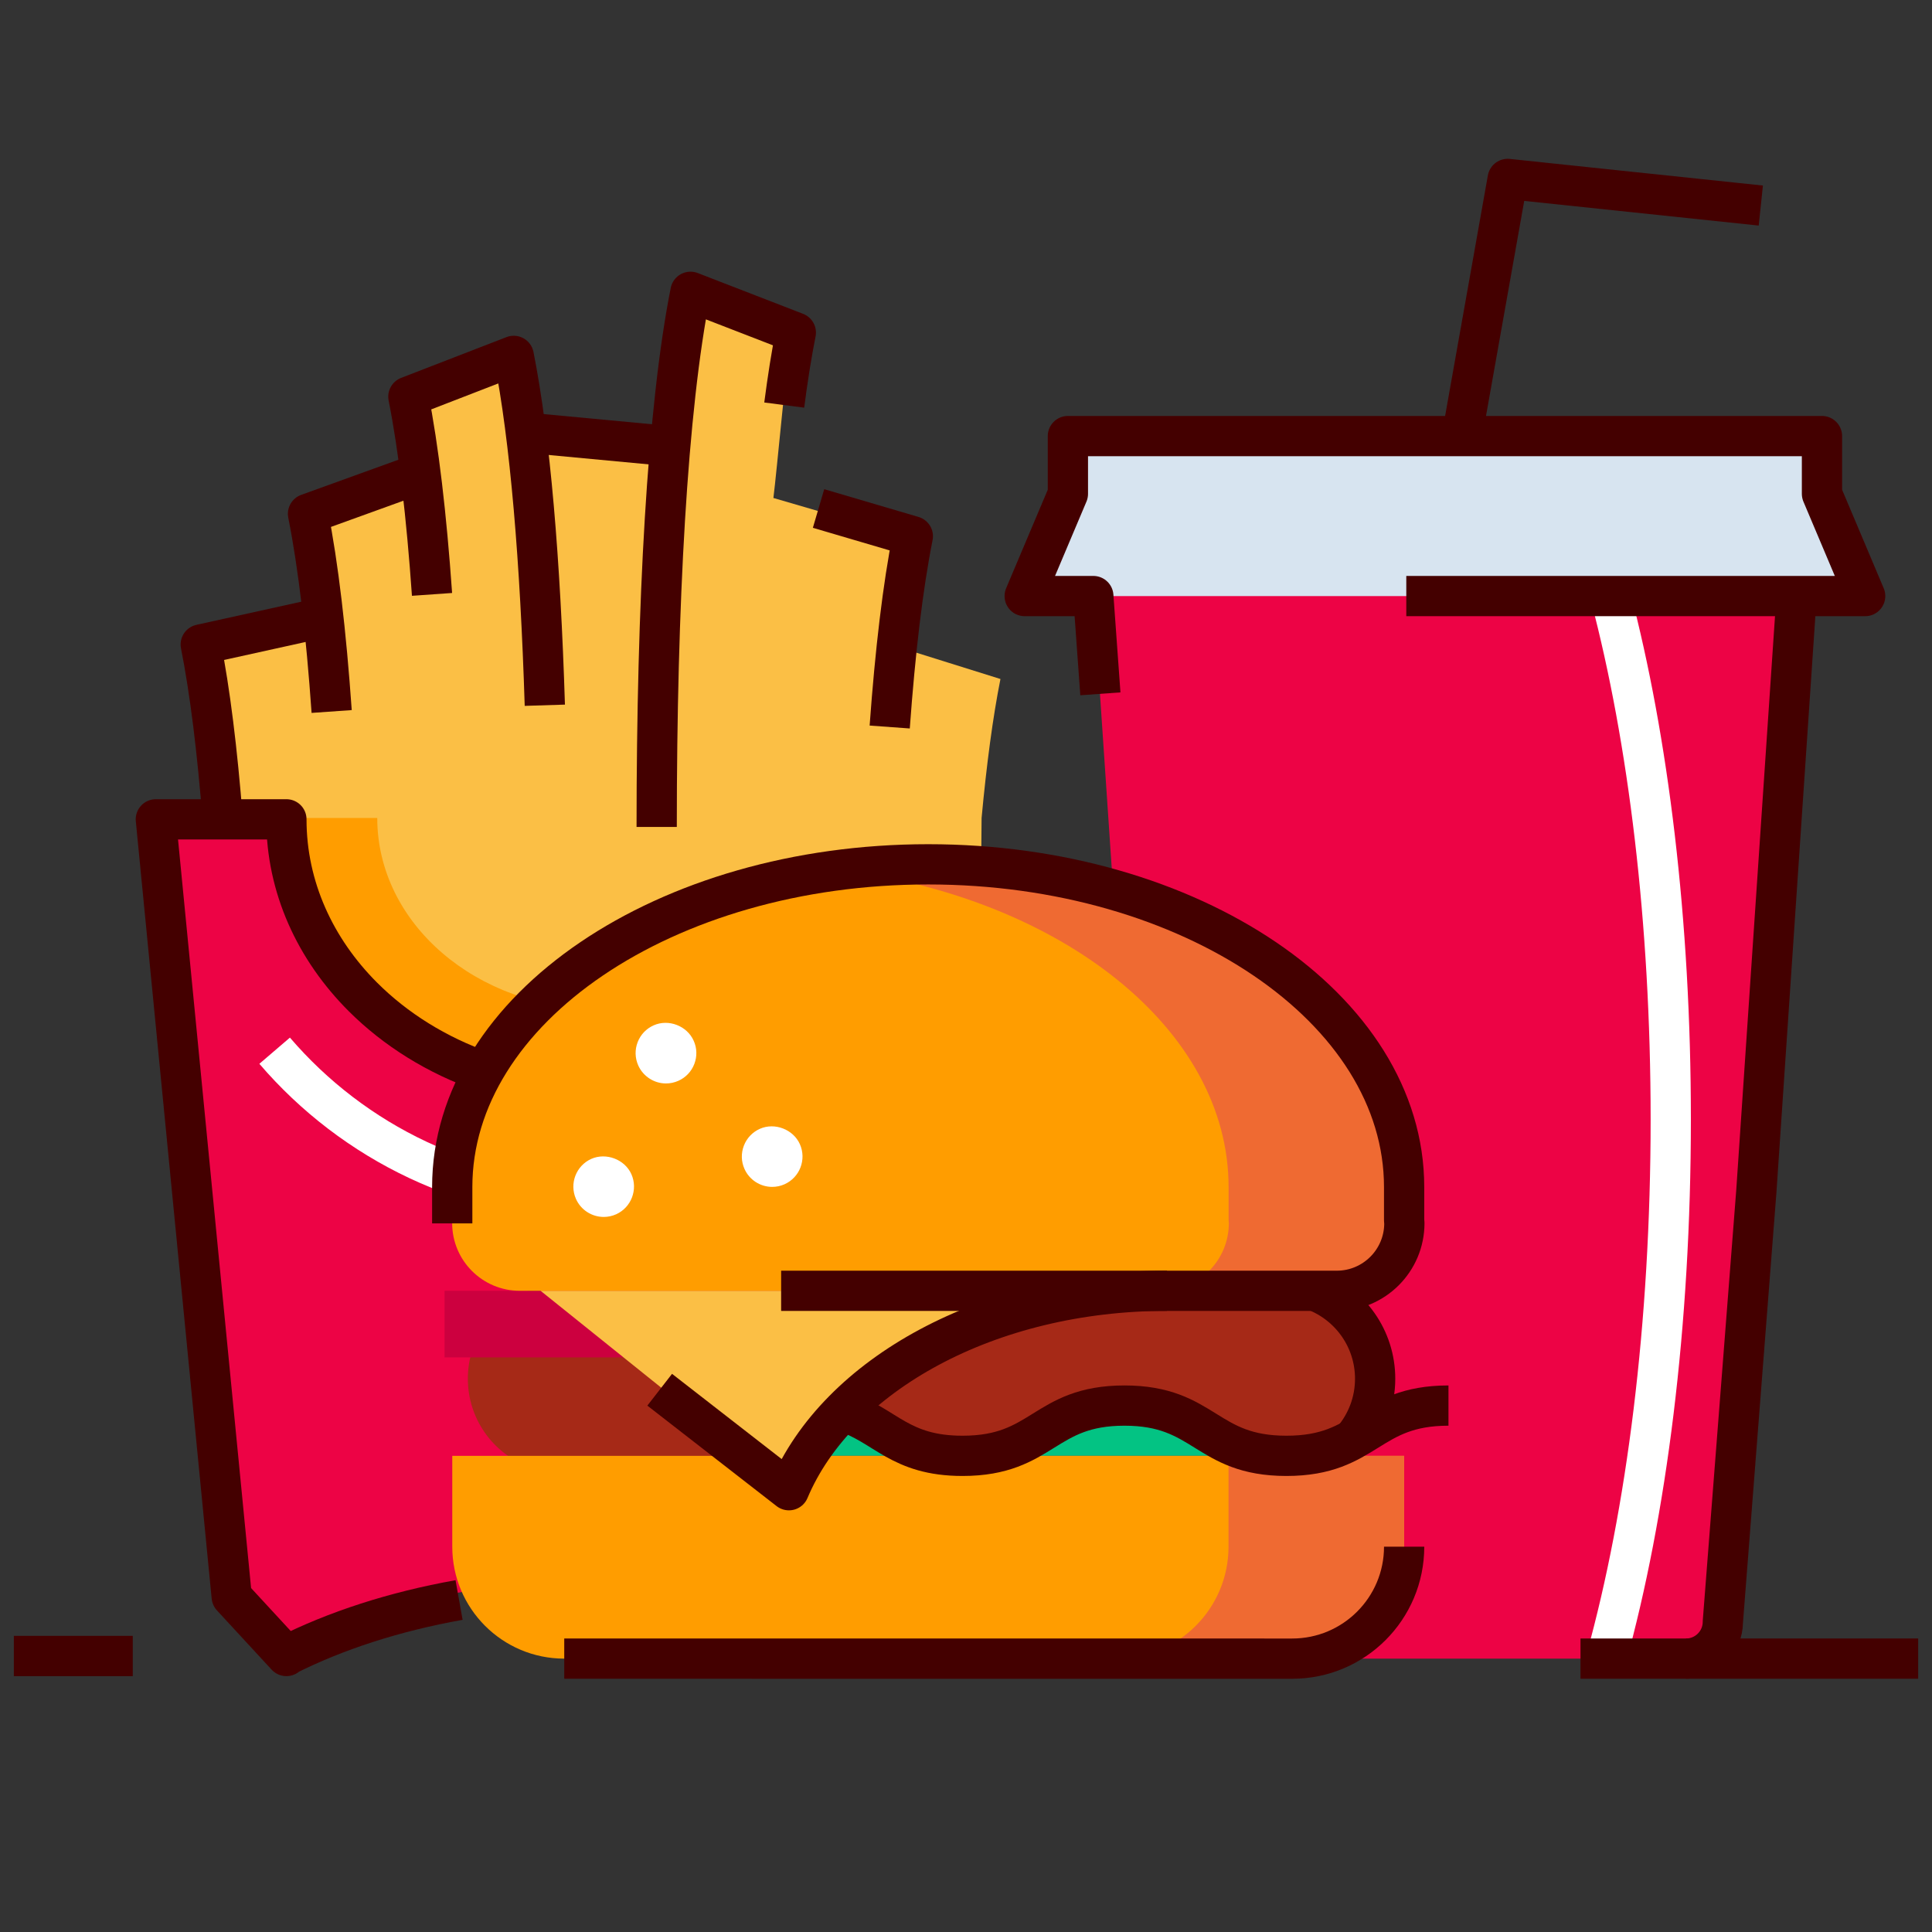 <svg enable-background="new 0 0 96 96" height="96" viewBox="0 0 96 96" width="96" xmlns="http://www.w3.org/2000/svg"><rect x="0" y="0" width="96" height="96" fill="#333333" stroke="none"/><g id="&#x421;&#x43B;&#x43E;&#x439;_1"/><g id="&#x421;&#x43B;&#x43E;&#x439;_2"><g><path d="m48.754 42.946s-3.015 0-3.545 0c-1.269 6.324-7.678 11.133-15.391 11.133-8.626 0-15.619-6.013-15.619-13.433h-3.141c-.267-3.391-.626-6.323-1.084-8.621l6.05-1.298v-.002c-.213-1.943-.465-3.675-.759-5.146l5.547-2.004v-.005c-.177-1.392-.375-2.654-.597-3.77l5.195-2.011c.223 1.118.422 2.386.599 3.785l-.001.001 7.12.667h-.001c.256-2.966.587-5.545 1-7.612l5.195 2.013c-.212 1.062-.723 6.786-.892 8.101l6.664 1.943c-.305 1.527-.564 3.33-.782 5.362l5.4 1.69c-.379 1.901-.689 4.237-.937 6.906z" fill="#fbbf45"/><path d="m29.772 50.132c-6.091 0-11.026-4.247-11.026-9.486h-4.546c0 7.42 6.992 13.433 15.619 13.433-.001-1.065-.047-2.727-.047-3.947z" fill="#ff9d00"/><path d="m90.533 24.538v-2.869h-37.47v2.869l-2.146 5.08h3.411l2 29.597 1.661 21.37c0 1.011.822 1.831 1.83 1.831h18.715 5.244c1.008 0 1.83-.82 1.83-1.831l1.662-21.37 1.999-29.597h3.41z" fill="#ed0345"/><path d="m29.818 54.079c-8.626 0-15.619-6.013-15.619-13.433h-6.436l3.74 38.341 2.698 2.924-.011-.021c4.133-2.085 9.615-3.355 15.628-3.355" fill="#ed0345"/><path d="m29.819 59.65c-6.471 0-12.268-2.887-16.172-7.441" fill="none" stroke="#fff" stroke-linejoin="round" stroke-miterlimit="10" stroke-width="2"/><path d="m54.327 29.618h38.352l-2.146-5.08v-2.869h-37.47v2.869l-2.147 5.08z" fill="#d7e4f0"/><path d="m80.028 29.622c1.871 7.11 2.991 16.151 2.991 25.994 0 10.219-1.206 19.573-3.208 26.801" fill="none" stroke="#fff" stroke-linejoin="round" stroke-miterlimit="10" stroke-width="2"/><path d="m65.325 64.136h-39.073c-1.758.675-3.005 2.377-3.005 4.371s1.247 3.696 3.005 4.371h39.073c1.759-.675 3.005-2.377 3.005-4.371s-1.246-3.696-3.005-4.371z" fill="#a62917"/><path d="m22.089 64.139h16.831v3.309h-16.831z" fill="#cc003f"/><path d="m40.097 72.337h23.825v.003c-4.025 0-4.025-2.498-8.048-2.498-4.024 0-4.024 2.498-8.046 2.498-3.125 0-3.82-1.51-5.865-2.182-.698.706-1.362 1.385-1.866 2.179z" fill="#03c383"/><path d="m69.771 76.852v-4.512h-47.298v4.512c0 3.073 2.49 5.564 5.564 5.564h36.171c3.074 0 5.563-2.491 5.563-5.564z" fill="#ff9d00"/><path d="m61.045 72.34v4.512c0 3.073-2.487 5.562-5.561 5.564h8.724c3.074 0 5.563-2.491 5.563-5.564v-4.512z" fill="#ef6a32"/><path d="m57.986 64.136h-31.128l12.344 9.913c2.414-5.732 9.911-9.913 18.784-9.913z" fill="#fbbf45"/><path d="m66.428 64.139h-40.601c-1.854 0-3.359-1.504-3.359-3.359l.011-.157v-1.639c0-8.856 10.587-16.038 23.648-16.038s23.648 7.181 23.648 16.038v1.639l.011.157c0 1.855-1.505 3.359-3.358 3.359z" fill="#ff9d00"/><path d="m69.775 60.622v-1.639c0-8.856-10.588-16.038-23.648-16.038-1.493 0-2.948.105-4.364.285 10.974 1.391 19.285 7.908 19.285 15.752v1.639l.012.157c0 1.855-1.505 3.359-3.359 3.359h8.728c1.854 0 3.358-1.504 3.358-3.359z" fill="#ef6a32"/></g><g><g><path d="m29.999 60.469c-.596 0-1.138-.352-1.38-.896-.337-.761.007-1.652.765-1.99.731-.324 1.659.024 1.989.76.338.761-.003 1.654-.759 1.995-.2.088-.405.131-.615.131z" fill="#fff"/></g><g><path d="m33.093 53.836c-.591 0-1.131-.349-1.376-.888-.167-.374-.178-.785-.033-1.162.145-.376.427-.674.795-.837.744-.333 1.665.027 1.991.768.163.361.175.772.031 1.15-.144.377-.427.675-.796.839-.196.086-.401.13-.612.13z" fill="#fff"/></g><g><path d="m38.37 58.976c-.594 0-1.135-.35-1.377-.892-.165-.368-.175-.779-.031-1.155.145-.377.428-.675.796-.839.738-.328 1.66.028 1.988.764.338.759-.003 1.651-.762 1.991-.194.087-.401.131-.614.131z" fill="#fff"/></g></g><g fill="none" stroke-linejoin="round" stroke-miterlimit="10" stroke-width="2"><path d="" stroke="#000"/><path d="" stroke="#000"/><g stroke="#400"><path d="m83.777 82.416h11.536"/><path d="m6.597 82.286h-5.909"/></g><g stroke="#400"><path d="m38.814 64.14h27.609c1.854 0 3.359-1.505 3.359-3.36l-.012-.156v-1.64c0-8.857-10.587-16.036-23.648-16.036-13.063 0-23.651 7.179-23.651 16.036v1.806"/><path d="m69.771 76.854c0 3.072-2.489 5.563-5.563 5.563-7.08-.001-29.106-.001-36.171-.001"/><path d="m41.963 70.158c2.044.673 2.74 2.182 5.865 2.182 4.022 0 4.022-2.498 8.046-2.498 4.022 0 4.022 2.498 8.048 2.498s4.025-2.498 8.052-2.498"/><path d="m65.325 64.137c1.759.674 3.005 2.377 3.005 4.371 0 1.146-.412 2.196-1.096 3.01"/><g><path d="m89.269 29.618-1.999 29.596-1.662 21.372c0 1.011-.822 1.83-1.83 1.83h-5.244"/><path d="m69.878 29.618h22.801l-2.146-5.08v-2.869h-37.47v2.869l-2.147 5.08h3.411l.35 4.858"/></g><path d="m72.645 21.669 2.271-12.778 12.578 1.323"/><path d="m57.986 64.137c-8.873 0-16.37 4.179-18.784 9.911l-6.422-4.993"/><path d="m24.032 53.251c-2.33-.816-4.383-2.1-6-3.716-2.369-2.369-3.801-5.452-3.801-8.823h-6.487l3.77 38.629 2.718 2.945-.01-.021c2.45-1.235 5.368-2.187 8.589-2.761"/><path d="m26.13 21.497 7.173.673"/><path d="m21.467 29.535c-.274-3.902-.663-7.255-1.175-9.825l5.235-2.026c.817 4.104 1.321 10.209 1.545 17.359"/><path d="m16.48 35.354c-.274-3.901-.662-7.254-1.175-9.823l5.588-2.02"/><path d="m11.066 40.712c-.268-3.417-.631-6.372-1.091-8.687l5.92-1.307"/><path d="m44.209 36.125c.272-3.755.652-6.984 1.149-9.479l-4.685-1.379"/><path d="m38.968 20.128c.172-1.325.362-2.53.576-3.601l-5.234-2.027c-1.153 5.784-1.68 15.537-1.68 26.591"/></g></g></g></svg>
